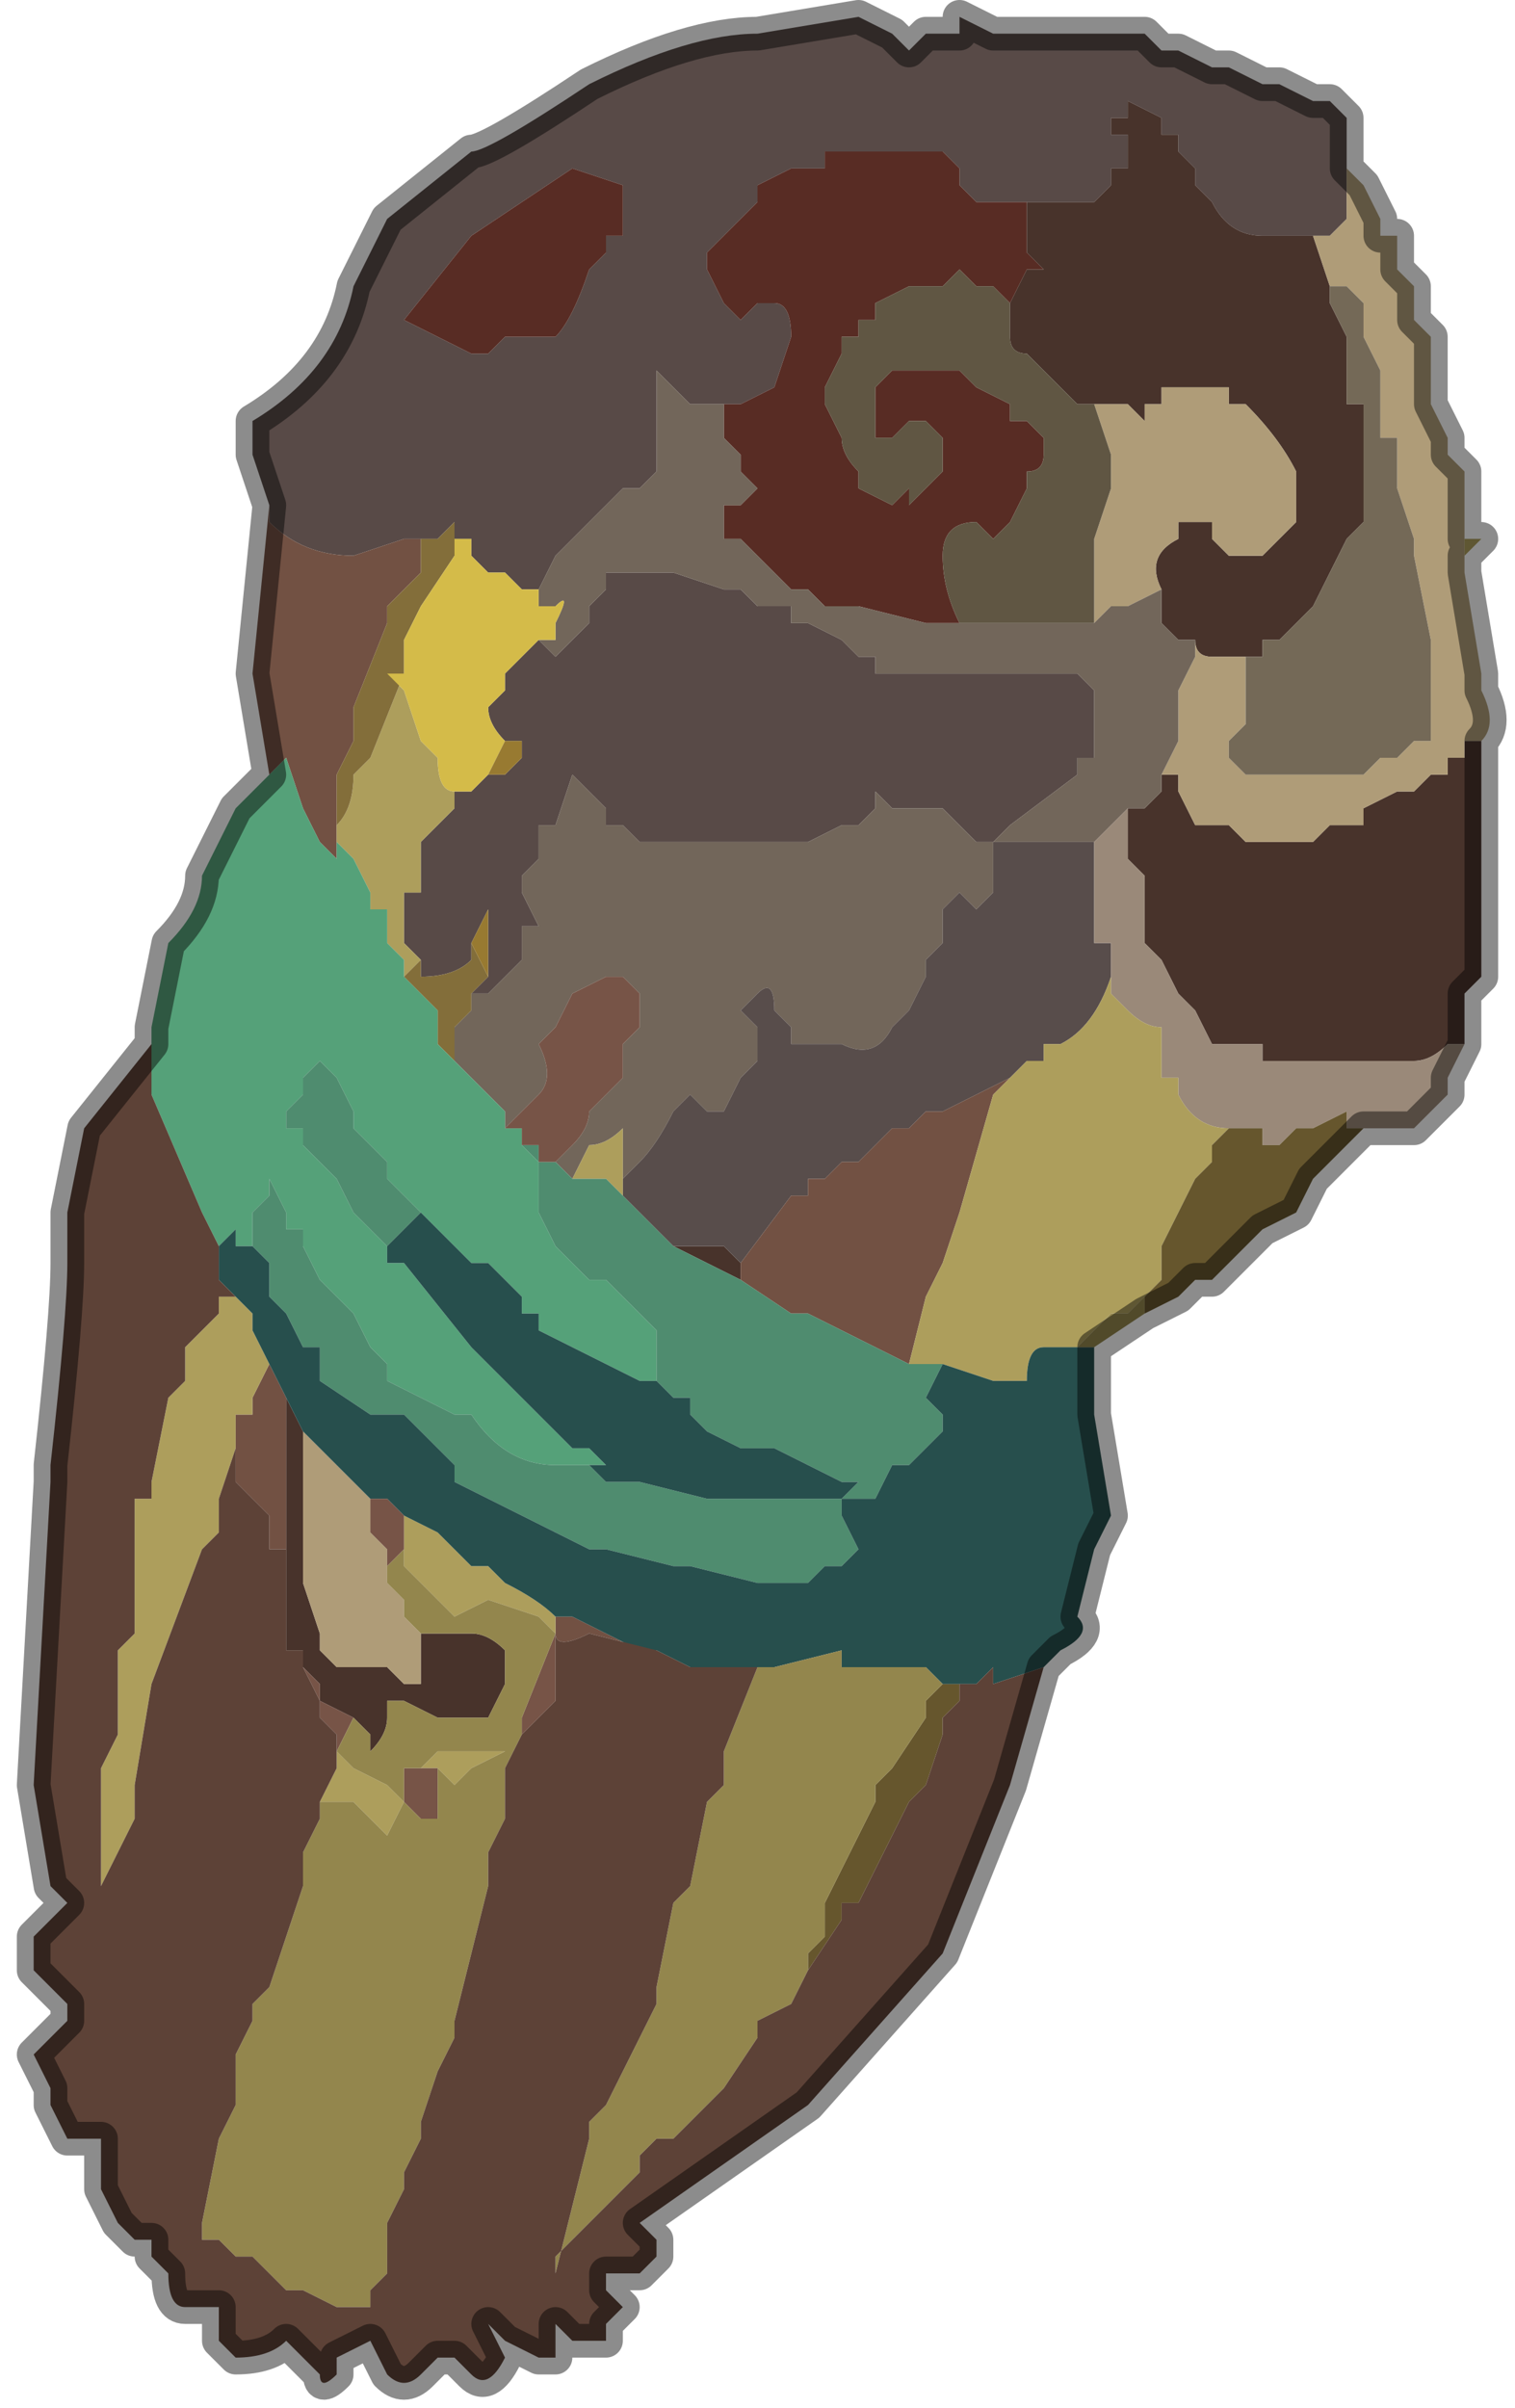 <?xml version="1.0" encoding="UTF-8" standalone="no"?>
<svg xmlns:xlink="http://www.w3.org/1999/xlink" height="7.15px" width="4.5px" xmlns="http://www.w3.org/2000/svg">
  <g transform="matrix(1.0, 0.0, 0.0, 1.0, 2.2, 3.55)">
    <path d="M1.8 -3.05 L1.8 -3.0 1.8 -2.9 1.8 -2.9 1.75 -2.85 1.7 -2.85 1.65 -2.85 1.55 -2.85 Q1.45 -2.85 1.4 -2.95 L1.4 -2.95 1.35 -3.0 1.35 -3.05 1.3 -3.1 1.3 -3.15 1.25 -3.15 1.25 -3.2 1.15 -3.25 1.15 -3.2 1.1 -3.2 1.1 -3.15 1.15 -3.15 1.15 -3.05 1.1 -3.05 1.1 -3.0 1.05 -2.95 1.0 -2.95 1.0 -2.95 0.95 -2.95 0.85 -2.95 0.85 -2.95 0.85 -2.95 0.75 -2.95 0.7 -2.95 0.7 -2.95 0.65 -3.0 0.65 -3.05 0.6 -3.1 0.55 -3.1 0.5 -3.1 0.5 -3.1 0.35 -3.1 0.3 -3.1 0.3 -3.1 0.25 -3.1 0.25 -3.05 0.2 -3.05 0.15 -3.05 0.15 -3.05 0.05 -3.0 0.05 -2.95 -0.1 -2.8 -0.1 -2.75 -0.05 -2.65 0.0 -2.6 0.05 -2.65 0.05 -2.65 0.1 -2.65 Q0.15 -2.65 0.15 -2.55 L0.1 -2.4 0.0 -2.35 -0.05 -2.35 -0.05 -2.35 -0.1 -2.35 -0.15 -2.35 -0.15 -2.35 -0.25 -2.45 -0.25 -2.45 -0.25 -2.3 -0.25 -2.25 -0.25 -2.15 -0.3 -2.1 -0.35 -2.1 -0.4 -2.05 -0.45 -2.0 -0.5 -1.95 -0.55 -1.9 -0.6 -1.8 -0.6 -1.8 -0.6 -1.8 -0.65 -1.8 -0.7 -1.85 -0.7 -1.85 -0.75 -1.85 -0.8 -1.9 -0.8 -1.95 -0.85 -1.95 -0.85 -2.0 -0.9 -1.95 -0.95 -1.95 -1.0 -1.95 -1.15 -1.9 Q-1.3 -1.9 -1.4 -2.0 L-1.4 -2.05 -1.45 -2.2 -1.45 -2.3 Q-1.2 -2.45 -1.15 -2.7 L-1.05 -2.9 -0.8 -3.1 Q-0.75 -3.1 -0.45 -3.3 -0.15 -3.45 0.05 -3.45 L0.35 -3.5 0.45 -3.45 0.5 -3.4 0.5 -3.4 0.55 -3.45 0.55 -3.45 0.6 -3.45 0.65 -3.45 0.65 -3.5 0.75 -3.45 0.8 -3.45 0.8 -3.45 0.85 -3.45 1.0 -3.45 1.05 -3.45 1.05 -3.45 1.15 -3.45 1.2 -3.45 1.25 -3.4 1.3 -3.4 1.4 -3.35 1.4 -3.35 1.45 -3.35 1.55 -3.3 1.6 -3.3 1.6 -3.3 1.7 -3.25 1.75 -3.25 1.8 -3.2 1.8 -3.05 M-0.6 -1.65 L-0.55 -1.6 -0.5 -1.65 -0.45 -1.7 -0.45 -1.7 -0.45 -1.75 -0.4 -1.8 -0.4 -1.85 -0.35 -1.85 -0.3 -1.85 -0.3 -1.85 -0.25 -1.85 -0.25 -1.85 -0.2 -1.85 -0.05 -1.8 -0.05 -1.8 0.0 -1.8 0.05 -1.75 0.15 -1.75 0.15 -1.7 0.2 -1.7 0.3 -1.65 0.3 -1.65 0.35 -1.6 0.4 -1.6 0.4 -1.55 0.6 -1.55 0.65 -1.55 0.65 -1.55 0.75 -1.55 0.8 -1.55 0.85 -1.55 0.9 -1.55 1.0 -1.55 1.05 -1.5 1.05 -1.45 1.05 -1.3 1.0 -1.3 1.0 -1.25 0.8 -1.1 0.8 -1.1 0.75 -1.05 0.75 -1.05 0.7 -1.05 0.6 -1.15 0.55 -1.15 0.55 -1.15 0.5 -1.15 0.45 -1.15 0.4 -1.2 0.4 -1.15 0.35 -1.1 0.3 -1.1 0.2 -1.05 0.1 -1.05 0.05 -1.05 -0.1 -1.05 -0.2 -1.05 -0.2 -1.05 -0.3 -1.05 -0.35 -1.1 -0.4 -1.1 -0.4 -1.15 -0.45 -1.2 -0.45 -1.2 -0.5 -1.25 -0.5 -1.25 -0.55 -1.1 -0.6 -1.1 -0.6 -1.0 -0.65 -0.95 -0.65 -0.9 -0.6 -0.8 -0.65 -0.8 Q-0.65 -0.75 -0.65 -0.7 L-0.7 -0.65 -0.7 -0.65 -0.75 -0.6 -0.8 -0.6 -0.8 -0.6 -0.8 -0.6 -0.75 -0.65 -0.75 -0.65 -0.75 -0.75 -0.75 -0.85 -0.8 -0.75 -0.8 -0.7 Q-0.85 -0.65 -0.95 -0.65 L-0.95 -0.7 -1.0 -0.75 -1.0 -0.9 -0.95 -0.9 -0.95 -0.9 -0.95 -1.05 -0.9 -1.1 -0.85 -1.15 -0.85 -1.2 -0.8 -1.2 -0.8 -1.2 -0.75 -1.25 -0.7 -1.25 -0.65 -1.3 -0.65 -1.35 -0.7 -1.35 -0.7 -1.35 Q-0.75 -1.4 -0.75 -1.45 L-0.7 -1.5 -0.7 -1.55 -0.65 -1.6 -0.6 -1.65 M-0.8 -2.5 L-0.75 -2.5 -0.7 -2.55 -0.6 -2.55 -0.55 -2.55 Q-0.5 -2.6 -0.45 -2.75 L-0.45 -2.75 -0.4 -2.8 -0.4 -2.85 -0.35 -2.85 -0.35 -2.95 -0.35 -3.0 -0.5 -3.05 -0.8 -2.85 -1.0 -2.6 Q-0.9 -2.55 -0.8 -2.5 L-0.8 -2.5" fill="#584a47" fill-rule="evenodd" stroke="none"/>
    <path d="M-0.05 -2.35 L0.0 -2.35 0.1 -2.4 0.15 -2.55 Q0.15 -2.65 0.1 -2.65 L0.05 -2.65 0.05 -2.65 0.0 -2.6 -0.05 -2.65 -0.1 -2.75 -0.1 -2.8 0.05 -2.95 0.05 -3.0 0.15 -3.05 0.15 -3.05 0.2 -3.05 0.25 -3.05 0.25 -3.1 0.3 -3.1 0.3 -3.1 0.35 -3.1 0.5 -3.1 0.5 -3.1 0.55 -3.1 0.6 -3.1 0.65 -3.05 0.65 -3.0 0.7 -2.95 0.7 -2.95 0.75 -2.95 0.85 -2.95 0.85 -2.95 0.85 -2.85 0.85 -2.8 0.9 -2.75 0.85 -2.75 0.8 -2.65 0.8 -2.65 0.8 -2.65 0.75 -2.7 0.75 -2.7 0.7 -2.7 0.7 -2.7 0.65 -2.75 0.6 -2.7 0.55 -2.7 0.5 -2.7 0.4 -2.65 0.4 -2.6 0.35 -2.6 0.35 -2.55 0.3 -2.55 0.3 -2.5 0.25 -2.4 0.25 -2.35 0.3 -2.25 0.3 -2.25 Q0.3 -2.2 0.35 -2.15 L0.35 -2.1 0.45 -2.05 0.45 -2.05 0.5 -2.1 0.5 -2.05 0.55 -2.1 0.6 -2.15 0.6 -2.25 0.6 -2.25 0.55 -2.3 0.5 -2.3 0.5 -2.3 0.45 -2.25 0.45 -2.25 0.4 -2.25 0.4 -2.4 0.45 -2.45 0.45 -2.45 0.5 -2.45 0.5 -2.45 0.55 -2.45 0.55 -2.45 0.6 -2.45 0.6 -2.45 0.65 -2.45 0.7 -2.4 0.7 -2.4 0.8 -2.35 0.8 -2.3 0.85 -2.3 0.9 -2.25 0.9 -2.2 Q0.9 -2.15 0.85 -2.15 L0.85 -2.1 0.8 -2.0 0.75 -1.95 0.7 -2.0 Q0.6 -2.0 0.6 -1.9 L0.6 -1.9 Q0.6 -1.8 0.65 -1.7 L0.55 -1.7 0.55 -1.7 0.35 -1.75 0.3 -1.75 0.25 -1.75 0.2 -1.8 0.2 -1.8 0.15 -1.8 0.15 -1.8 0.1 -1.85 0.05 -1.9 0.05 -1.9 0.0 -1.95 -0.05 -1.95 -0.05 -2.05 0.0 -2.05 0.05 -2.1 0.0 -2.15 0.0 -2.2 -0.05 -2.25 -0.05 -2.35 -0.05 -2.35 M-0.8 -2.5 L-0.8 -2.5 Q-0.9 -2.55 -1.0 -2.6 L-0.8 -2.85 -0.5 -3.05 -0.35 -3.0 -0.35 -2.95 -0.35 -2.85 -0.4 -2.85 -0.4 -2.8 -0.45 -2.75 -0.45 -2.75 Q-0.5 -2.6 -0.55 -2.55 L-0.6 -2.55 -0.7 -2.55 -0.75 -2.5 -0.8 -2.5" fill="#582c24" fill-rule="evenodd" stroke="none"/>
    <path d="M1.7 -2.85 L1.75 -2.7 1.75 -2.7 1.75 -2.65 1.8 -2.55 1.8 -2.5 1.8 -2.4 1.8 -2.35 1.85 -2.35 1.85 -2.25 1.85 -2.1 1.85 -2.0 1.8 -1.95 1.75 -1.85 1.7 -1.75 1.65 -1.7 1.6 -1.65 1.6 -1.65 1.55 -1.65 1.55 -1.6 1.5 -1.6 1.45 -1.6 1.4 -1.6 1.4 -1.6 Q1.35 -1.6 1.35 -1.65 L1.3 -1.65 1.25 -1.7 1.25 -1.75 1.25 -1.8 Q1.2 -1.9 1.3 -1.95 L1.3 -2.0 1.35 -2.0 1.35 -2.0 1.4 -2.0 1.4 -1.95 1.45 -1.9 1.5 -1.9 1.5 -1.9 1.55 -1.9 1.55 -1.9 1.6 -1.95 1.6 -1.95 1.65 -2.0 1.65 -2.05 1.65 -2.15 Q1.6 -2.25 1.5 -2.35 L1.45 -2.35 1.45 -2.4 1.4 -2.4 1.35 -2.4 1.35 -2.4 1.3 -2.4 1.25 -2.4 1.25 -2.35 1.2 -2.35 Q1.2 -2.3 1.2 -2.3 L1.15 -2.35 1.05 -2.35 1.0 -2.35 0.95 -2.4 0.95 -2.4 0.85 -2.5 Q0.8 -2.5 0.8 -2.55 L0.8 -2.65 0.8 -2.65 0.8 -2.65 0.85 -2.75 0.9 -2.75 0.85 -2.8 0.85 -2.85 0.85 -2.95 0.85 -2.95 0.95 -2.95 1.0 -2.95 1.0 -2.95 1.05 -2.95 1.1 -3.0 1.1 -3.05 1.15 -3.05 1.15 -3.15 1.1 -3.15 1.1 -3.2 1.15 -3.2 1.15 -3.25 1.25 -3.2 1.25 -3.15 1.3 -3.15 1.3 -3.1 1.35 -3.05 1.35 -3.0 1.4 -2.95 1.4 -2.95 Q1.45 -2.85 1.55 -2.85 L1.65 -2.85 1.7 -2.85 M1.25 -1.25 L1.3 -1.25 1.3 -1.2 1.35 -1.1 1.4 -1.1 1.45 -1.1 1.5 -1.05 1.55 -1.05 1.65 -1.05 1.7 -1.05 1.75 -1.1 1.75 -1.1 1.8 -1.1 1.85 -1.1 1.85 -1.15 1.95 -1.2 2.0 -1.2 2.0 -1.2 2.05 -1.25 2.1 -1.25 2.1 -1.3 2.15 -1.3 2.15 -1.35 2.2 -1.35 2.2 -1.15 2.2 -0.8 2.2 -0.65 2.15 -0.6 2.15 -0.6 2.15 -0.5 2.15 -0.45 2.1 -0.45 2.1 -0.45 Q2.05 -0.4 2.0 -0.4 L1.95 -0.4 1.85 -0.4 1.75 -0.4 1.7 -0.4 1.55 -0.4 1.55 -0.45 1.5 -0.45 1.5 -0.45 1.45 -0.45 1.4 -0.45 1.35 -0.55 1.3 -0.6 1.25 -0.7 1.2 -0.75 1.2 -0.95 1.15 -1.0 1.15 -1.1 1.15 -1.15 1.15 -1.15 1.2 -1.15 1.25 -1.2 1.25 -1.25 1.25 -1.25 M0.0 0.25 L0.0 0.25 -0.2 0.15 -0.1 0.15 -0.1 0.15 -0.05 0.15 -0.05 0.15 0.0 0.2 0.0 0.25 M-1.35 0.6 L-1.3 0.7 -1.3 0.7 -1.3 1.1 -1.3 1.15 -1.25 1.3 -1.25 1.35 -1.2 1.4 -1.2 1.4 -1.15 1.4 -1.1 1.4 -1.05 1.4 -1.05 1.4 -1.0 1.45 -0.95 1.45 Q-0.95 1.4 -0.95 1.3 L-0.95 1.3 -0.9 1.3 -0.8 1.3 Q-0.75 1.3 -0.7 1.35 L-0.7 1.45 -0.7 1.45 -0.75 1.55 -0.75 1.55 -0.8 1.55 -0.85 1.55 -0.9 1.55 -0.9 1.55 -1.0 1.5 -1.05 1.5 -1.05 1.55 Q-1.05 1.6 -1.1 1.65 L-1.1 1.6 -1.15 1.55 -1.15 1.55 -1.25 1.5 -1.25 1.45 -1.3 1.4 -1.3 1.35 -1.35 1.35 -1.35 1.25 -1.35 1.05 -1.35 0.85 -1.35 0.75 -1.35 0.6" fill="#48332b" fill-rule="evenodd" stroke="none"/>
    <path d="M1.8 -3.05 L1.85 -3.0 1.9 -2.9 1.9 -2.85 1.95 -2.85 1.95 -2.75 2.0 -2.7 2.0 -2.6 2.05 -2.55 2.05 -2.45 2.05 -2.35 2.1 -2.25 2.1 -2.2 2.15 -2.15 2.15 -2.1 2.15 -2.1 2.15 -1.9 2.15 -1.85 2.2 -1.55 2.2 -1.5 Q2.25 -1.4 2.2 -1.35 L2.15 -1.35 2.15 -1.3 2.1 -1.3 2.1 -1.25 2.05 -1.25 2.0 -1.2 2.0 -1.2 1.95 -1.2 1.85 -1.15 1.85 -1.1 1.8 -1.1 1.75 -1.1 1.75 -1.1 1.7 -1.05 1.65 -1.05 1.55 -1.05 1.5 -1.05 1.45 -1.1 1.4 -1.1 1.35 -1.1 1.3 -1.2 1.3 -1.25 1.25 -1.25 1.3 -1.35 1.3 -1.4 1.3 -1.5 1.35 -1.6 1.35 -1.65 Q1.35 -1.6 1.4 -1.6 L1.4 -1.6 1.45 -1.6 1.5 -1.6 1.5 -1.4 1.45 -1.35 1.45 -1.3 1.45 -1.3 1.5 -1.25 1.5 -1.25 1.6 -1.25 1.65 -1.25 1.85 -1.25 1.85 -1.25 1.9 -1.3 1.9 -1.3 1.95 -1.3 1.95 -1.3 2.0 -1.35 2.05 -1.35 2.05 -1.65 2.0 -1.9 2.0 -1.95 1.95 -2.1 1.95 -2.25 1.9 -2.25 1.9 -2.45 1.85 -2.55 1.85 -2.6 1.85 -2.65 1.8 -2.7 1.8 -2.7 1.75 -2.7 1.75 -2.7 1.7 -2.85 1.75 -2.85 1.8 -2.9 1.8 -2.9 1.8 -3.0 1.8 -3.05 M1.05 -1.7 L1.05 -1.8 1.05 -1.9 1.05 -1.95 1.1 -2.1 1.1 -2.15 1.1 -2.2 1.05 -2.35 1.15 -2.35 1.2 -2.3 Q1.2 -2.3 1.2 -2.35 L1.25 -2.35 1.25 -2.4 1.3 -2.4 1.35 -2.4 1.35 -2.4 1.4 -2.4 1.45 -2.4 1.45 -2.35 1.5 -2.35 Q1.6 -2.25 1.65 -2.15 L1.65 -2.05 1.65 -2.0 1.6 -1.95 1.6 -1.95 1.55 -1.9 1.55 -1.9 1.5 -1.9 1.5 -1.9 1.45 -1.9 1.4 -1.95 1.4 -2.0 1.35 -2.0 1.35 -2.0 1.3 -2.0 1.3 -1.95 Q1.2 -1.9 1.25 -1.8 L1.15 -1.75 1.15 -1.75 1.1 -1.75 1.05 -1.7 1.05 -1.7 M-1.3 0.7 L-1.15 0.85 -1.1 0.9 -1.1 0.9 -1.1 1.0 -1.05 1.05 -1.05 1.15 -1.05 1.15 -1.0 1.2 -1.0 1.25 -1.0 1.25 -0.95 1.3 -0.95 1.3 -0.95 1.3 Q-0.95 1.4 -0.95 1.45 L-1.0 1.45 -1.05 1.4 -1.05 1.4 -1.1 1.4 -1.15 1.4 -1.2 1.4 -1.2 1.4 -1.25 1.35 -1.25 1.3 -1.3 1.15 -1.3 1.1 -1.3 0.7 -1.3 0.7" fill="#af9c78" fill-rule="evenodd" stroke="none"/>
    <path d="M1.75 -2.7 L1.8 -2.7 1.8 -2.7 1.85 -2.65 1.85 -2.6 1.85 -2.55 1.9 -2.45 1.9 -2.25 1.95 -2.25 1.95 -2.1 2.0 -1.95 2.0 -1.9 2.05 -1.65 2.05 -1.35 2.0 -1.35 1.95 -1.3 1.95 -1.3 1.9 -1.3 1.9 -1.3 1.85 -1.25 1.85 -1.25 1.65 -1.25 1.6 -1.25 1.5 -1.25 1.5 -1.25 1.45 -1.3 1.45 -1.3 1.45 -1.35 1.5 -1.4 1.5 -1.6 1.55 -1.6 1.55 -1.65 1.6 -1.65 1.6 -1.65 1.65 -1.7 1.7 -1.75 1.75 -1.85 1.8 -1.95 1.85 -2.0 1.85 -2.1 1.85 -2.25 1.85 -2.35 1.8 -2.35 1.8 -2.4 1.8 -2.5 1.8 -2.55 1.75 -2.65 1.75 -2.7" fill="#746957" fill-rule="evenodd" stroke="none"/>
    <path d="M0.65 -1.7 Q0.6 -1.8 0.6 -1.9 L0.6 -1.9 Q0.6 -2.0 0.7 -2.0 L0.75 -1.95 0.8 -2.0 0.85 -2.1 0.85 -2.15 Q0.9 -2.15 0.9 -2.2 L0.9 -2.25 0.85 -2.3 0.8 -2.3 0.8 -2.35 0.7 -2.4 0.7 -2.4 0.65 -2.45 0.6 -2.45 0.6 -2.45 0.55 -2.45 0.55 -2.45 0.5 -2.45 0.5 -2.45 0.45 -2.45 0.45 -2.45 0.4 -2.4 0.4 -2.25 0.45 -2.25 0.45 -2.25 0.5 -2.3 0.5 -2.3 0.55 -2.3 0.6 -2.25 0.6 -2.25 0.6 -2.15 0.55 -2.1 0.5 -2.05 0.5 -2.1 0.45 -2.05 0.45 -2.05 0.35 -2.1 0.35 -2.15 Q0.3 -2.2 0.3 -2.25 L0.3 -2.25 0.25 -2.35 0.25 -2.4 0.3 -2.5 0.3 -2.55 0.35 -2.55 0.35 -2.6 0.4 -2.6 0.4 -2.65 0.5 -2.7 0.55 -2.7 0.6 -2.7 0.65 -2.75 0.7 -2.7 0.7 -2.7 0.75 -2.7 0.75 -2.7 0.8 -2.65 0.8 -2.65 0.8 -2.65 0.8 -2.55 Q0.8 -2.5 0.85 -2.5 L0.95 -2.4 0.95 -2.4 1.0 -2.35 1.05 -2.35 1.1 -2.2 1.1 -2.15 1.1 -2.1 1.05 -1.95 1.05 -1.9 1.05 -1.8 1.05 -1.7 1.0 -1.7 0.95 -1.7 0.9 -1.7 0.85 -1.7 0.8 -1.7 0.65 -1.7" fill="#605643" fill-rule="evenodd" stroke="none"/>
    <path d="M1.35 -1.65 L1.35 -1.6 1.3 -1.5 1.3 -1.4 1.3 -1.35 1.25 -1.25 1.25 -1.25 1.25 -1.2 1.2 -1.15 1.15 -1.15 1.15 -1.15 1.1 -1.1 1.05 -1.05 1.05 -1.05 1.0 -1.05 0.8 -1.05 0.75 -1.05 0.75 -0.9 0.7 -0.85 0.65 -0.9 0.6 -0.85 0.6 -0.75 0.55 -0.7 0.55 -0.65 0.5 -0.55 0.5 -0.55 0.45 -0.5 Q0.4 -0.4 0.3 -0.45 L0.25 -0.45 0.15 -0.45 0.15 -0.5 0.1 -0.55 Q0.1 -0.65 0.05 -0.6 L0.0 -0.55 0.05 -0.5 0.05 -0.4 0.0 -0.35 0.0 -0.35 -0.05 -0.25 -0.05 -0.25 -0.1 -0.25 -0.15 -0.3 -0.2 -0.25 -0.2 -0.25 Q-0.25 -0.15 -0.3 -0.1 L-0.3 -0.1 -0.35 -0.05 -0.35 -0.2 Q-0.4 -0.15 -0.45 -0.15 L-0.45 -0.15 -0.5 -0.05 -0.55 -0.1 -0.55 -0.1 -0.5 -0.15 -0.5 -0.15 Q-0.45 -0.2 -0.45 -0.25 L-0.45 -0.25 -0.4 -0.3 -0.35 -0.35 -0.35 -0.45 -0.3 -0.5 -0.3 -0.6 -0.35 -0.65 -0.4 -0.65 -0.4 -0.65 -0.5 -0.6 -0.55 -0.5 -0.55 -0.5 -0.6 -0.45 Q-0.55 -0.35 -0.6 -0.3 L-0.7 -0.2 -0.7 -0.25 -0.8 -0.35 -0.85 -0.4 -0.85 -0.5 -0.8 -0.55 -0.8 -0.6 -0.8 -0.6 -0.75 -0.6 -0.7 -0.65 -0.7 -0.65 -0.65 -0.7 Q-0.65 -0.75 -0.65 -0.8 L-0.6 -0.8 -0.65 -0.9 -0.65 -0.95 -0.6 -1.0 -0.6 -1.1 -0.55 -1.1 -0.5 -1.25 -0.5 -1.25 -0.45 -1.2 -0.45 -1.2 -0.4 -1.15 -0.4 -1.1 -0.35 -1.1 -0.3 -1.05 -0.2 -1.05 -0.2 -1.05 -0.1 -1.05 0.05 -1.05 0.1 -1.05 0.2 -1.05 0.3 -1.1 0.35 -1.1 0.4 -1.15 0.4 -1.2 0.45 -1.15 0.5 -1.15 0.55 -1.15 0.55 -1.15 0.6 -1.15 0.7 -1.05 0.75 -1.05 0.75 -1.05 0.8 -1.1 0.8 -1.1 1.0 -1.25 1.0 -1.3 1.05 -1.3 1.05 -1.45 1.05 -1.5 1.0 -1.55 0.9 -1.55 0.85 -1.55 0.8 -1.55 0.75 -1.55 0.65 -1.55 0.65 -1.55 0.6 -1.55 0.4 -1.55 0.4 -1.6 0.35 -1.6 0.3 -1.65 0.3 -1.65 0.2 -1.7 0.15 -1.7 0.15 -1.75 0.05 -1.75 0.0 -1.8 -0.05 -1.8 -0.05 -1.8 -0.2 -1.85 -0.25 -1.85 -0.25 -1.85 -0.3 -1.85 -0.3 -1.85 -0.35 -1.85 -0.4 -1.85 -0.4 -1.8 -0.45 -1.75 -0.45 -1.7 -0.45 -1.7 -0.5 -1.65 -0.55 -1.6 -0.6 -1.65 -0.6 -1.65 -0.55 -1.65 -0.55 -1.7 Q-0.5 -1.8 -0.55 -1.75 L-0.6 -1.75 -0.6 -1.8 -0.6 -1.8 -0.55 -1.9 -0.5 -1.95 -0.45 -2.0 -0.4 -2.05 -0.35 -2.1 -0.3 -2.1 -0.25 -2.15 -0.25 -2.25 -0.25 -2.3 -0.25 -2.45 -0.25 -2.45 -0.15 -2.35 -0.15 -2.35 -0.1 -2.35 -0.05 -2.35 -0.05 -2.35 -0.05 -2.35 -0.05 -2.25 0.0 -2.2 0.0 -2.15 0.05 -2.1 0.0 -2.05 -0.05 -2.05 -0.05 -1.95 0.0 -1.95 0.05 -1.9 0.05 -1.9 0.1 -1.85 0.15 -1.8 0.15 -1.8 0.2 -1.8 0.2 -1.8 0.25 -1.75 0.3 -1.75 0.35 -1.75 0.55 -1.7 0.55 -1.7 0.65 -1.7 0.8 -1.7 0.85 -1.7 0.9 -1.7 0.95 -1.7 1.0 -1.7 1.05 -1.7 1.05 -1.7 1.1 -1.75 1.15 -1.75 1.15 -1.75 1.25 -1.8 1.25 -1.75 1.25 -1.7 1.3 -1.65 1.35 -1.65" fill="#72665a" fill-rule="evenodd" stroke="none"/>
    <path d="M-0.35 -0.05 L-0.3 -0.1 -0.3 -0.1 Q-0.25 -0.15 -0.2 -0.25 L-0.2 -0.25 -0.15 -0.3 -0.1 -0.25 -0.05 -0.25 -0.05 -0.25 0.0 -0.35 0.0 -0.35 0.05 -0.4 0.05 -0.5 0.0 -0.55 0.05 -0.6 Q0.1 -0.65 0.1 -0.55 L0.15 -0.5 0.15 -0.45 0.25 -0.45 0.3 -0.45 Q0.4 -0.4 0.45 -0.5 L0.5 -0.55 0.5 -0.55 0.55 -0.65 0.55 -0.7 0.6 -0.75 0.6 -0.85 0.65 -0.9 0.7 -0.85 0.75 -0.9 0.75 -1.05 0.8 -1.05 1.0 -1.05 1.05 -1.05 1.05 -1.05 1.05 -0.9 1.05 -0.75 1.1 -0.75 1.1 -0.65 1.1 -0.65 Q1.05 -0.5 0.95 -0.45 L0.95 -0.45 0.9 -0.45 0.9 -0.4 0.85 -0.4 0.8 -0.35 0.8 -0.35 0.7 -0.3 0.7 -0.3 0.6 -0.25 0.55 -0.25 0.5 -0.2 0.45 -0.2 0.4 -0.15 0.4 -0.15 0.35 -0.1 Q0.35 -0.1 0.3 -0.1 L0.25 -0.05 0.2 -0.05 0.2 0.0 0.15 0.0 0.0 0.2 0.0 0.25 0.0 0.2 -0.05 0.15 -0.05 0.15 -0.1 0.15 -0.1 0.15 -0.2 0.15 -0.25 0.1 -0.3 0.05 -0.35 0.0 -0.35 -0.05" fill="#584d4b" fill-rule="evenodd" stroke="none"/>
    <path d="M1.05 -1.05 L1.1 -1.1 1.15 -1.15 1.15 -1.1 1.15 -1.0 1.2 -0.95 1.2 -0.75 1.25 -0.7 1.3 -0.6 1.35 -0.55 1.4 -0.45 1.45 -0.45 1.5 -0.45 1.5 -0.45 1.55 -0.45 1.55 -0.4 1.7 -0.4 1.75 -0.4 1.85 -0.4 1.95 -0.4 2.0 -0.4 Q2.05 -0.4 2.1 -0.45 L2.1 -0.45 2.15 -0.45 2.1 -0.35 2.1 -0.3 2.0 -0.2 2.0 -0.2 1.9 -0.2 1.9 -0.2 1.85 -0.2 1.8 -0.2 1.8 -0.25 1.7 -0.2 1.65 -0.2 1.6 -0.15 1.55 -0.15 1.55 -0.2 1.5 -0.2 1.45 -0.2 1.45 -0.2 Q1.35 -0.2 1.3 -0.3 L1.3 -0.35 1.25 -0.35 1.25 -0.4 1.25 -0.45 1.25 -0.5 Q1.2 -0.5 1.15 -0.55 L1.1 -0.6 1.1 -0.65 1.1 -0.75 1.05 -0.75 1.05 -0.9 1.05 -1.05 M1.45 -0.2 L1.45 -0.2" fill="#9a8979" fill-rule="evenodd" stroke="none"/>
    <path d="M-1.4 -2.05 L-1.4 -2.0 Q-1.3 -1.9 -1.15 -1.9 L-1.0 -1.95 -0.95 -1.95 -0.95 -1.85 -1.05 -1.75 -1.05 -1.7 -1.15 -1.45 -1.15 -1.35 -1.2 -1.25 -1.2 -1.1 -1.2 -1.0 -1.2 -1.0 -1.25 -1.05 -1.3 -1.15 Q-1.35 -1.3 -1.35 -1.3 L-1.4 -1.25 -1.45 -1.55 -1.4 -2.05 M0.0 0.25 L0.0 0.2 0.15 0.0 0.2 0.0 0.2 -0.05 0.25 -0.05 0.3 -0.1 Q0.35 -0.1 0.35 -0.1 L0.4 -0.15 0.4 -0.15 0.45 -0.2 0.5 -0.2 0.55 -0.25 0.6 -0.25 0.7 -0.3 0.7 -0.3 0.8 -0.35 0.8 -0.35 0.75 -0.3 0.65 0.05 0.6 0.2 0.55 0.3 0.5 0.5 0.2 0.35 0.15 0.35 0.0 0.25 0.0 0.25 M-1.4 0.5 L-1.35 0.6 -1.35 0.75 -1.35 0.85 -1.35 1.05 -1.4 1.05 -1.4 0.95 -1.45 0.9 -1.5 0.85 -1.5 0.75 -1.5 0.65 -1.45 0.65 -1.45 0.6 -1.4 0.5 M-0.55 1.25 L-0.5 1.25 -0.3 1.35 -0.25 1.35 -0.45 1.3 -0.45 1.3 Q-0.55 1.35 -0.55 1.3 L-0.55 1.3 -0.55 1.25" fill="#725143" fill-rule="evenodd" stroke="none"/>
    <path d="M2.15 -1.9 L2.15 -2.1 2.15 -2.05 2.15 -1.95 2.2 -1.95 2.15 -1.9 M-0.8 -1.2 L-0.85 -1.2 -0.85 -1.15 -0.9 -1.1 -0.95 -1.05 -0.95 -0.9 -0.95 -0.9 -1.0 -0.9 -1.0 -0.75 -0.95 -0.7 -1.0 -0.65 -1.0 -0.7 -1.05 -0.75 -1.05 -0.85 -1.1 -0.85 -1.1 -0.9 -1.15 -1.0 -1.2 -1.05 -1.2 -1.0 -1.2 -1.1 Q-1.15 -1.15 -1.15 -1.25 L-1.1 -1.3 -1.0 -1.55 -1.05 -1.55 -1.0 -1.5 -0.95 -1.35 -0.9 -1.3 Q-0.9 -1.2 -0.85 -1.2 L-0.8 -1.2 M-0.5 -0.05 L-0.45 -0.15 -0.45 -0.15 Q-0.4 -0.15 -0.35 -0.2 L-0.35 -0.05 -0.35 0.0 -0.4 -0.05 -0.5 -0.05 M0.5 0.5 L0.55 0.3 0.6 0.2 0.65 0.05 0.75 -0.3 0.8 -0.35 0.85 -0.4 0.9 -0.4 0.9 -0.45 0.95 -0.45 0.95 -0.45 Q1.05 -0.5 1.1 -0.65 L1.1 -0.65 1.1 -0.6 1.15 -0.55 Q1.2 -0.5 1.25 -0.5 L1.25 -0.45 1.25 -0.4 1.25 -0.35 1.3 -0.35 1.3 -0.3 Q1.35 -0.2 1.45 -0.2 L1.4 -0.15 1.4 -0.1 1.35 -0.05 1.25 0.15 1.25 0.25 1.2 0.3 1.15 0.35 1.1 0.35 1.05 0.4 1.0 0.45 0.95 0.45 Q0.9 0.45 0.9 0.45 0.85 0.45 0.85 0.55 L0.8 0.55 0.75 0.55 0.6 0.5 0.5 0.5 M1.45 -0.2 L1.45 -0.2 M-1.5 0.3 L-1.45 0.35 -1.45 0.4 -1.4 0.5 -1.45 0.6 -1.45 0.65 -1.5 0.65 -1.5 0.75 -1.55 0.9 -1.55 1.0 -1.6 1.05 -1.75 1.45 -1.8 1.75 -1.8 1.85 -1.9 2.05 -1.9 1.8 -1.9 1.7 -1.85 1.6 -1.85 1.5 -1.85 1.35 -1.8 1.3 -1.8 1.1 -1.8 1.0 -1.8 0.9 -1.75 0.9 -1.75 0.85 -1.7 0.6 -1.65 0.55 -1.65 0.45 -1.6 0.4 -1.55 0.35 -1.55 0.3 -1.5 0.3 M-1.0 0.95 L-0.9 1.0 -0.8 1.1 -0.75 1.1 -0.7 1.15 Q-0.6 1.2 -0.55 1.25 L-0.55 1.3 -0.6 1.25 -0.75 1.2 -0.85 1.25 -0.9 1.2 -0.9 1.2 -0.95 1.15 -1.0 1.1 -1.0 1.05 -1.0 0.95 M-1.2 1.65 L-1.15 1.7 -1.05 1.75 -1.0 1.8 -1.05 1.9 -1.15 1.8 Q-1.2 1.8 -1.2 1.8 L-1.25 1.8 -1.2 1.7 -1.2 1.65 M-0.9 1.7 L-0.95 1.7 -0.9 1.65 -0.85 1.65 -0.8 1.65 -0.7 1.65 -0.7 1.65 -0.8 1.7 -0.85 1.75 -0.9 1.7 -0.9 1.7 M-0.55 1.3 L-0.55 1.3" fill="#ad9e5c" fill-rule="evenodd" stroke="none"/>
    <path d="M1.45 -0.2 L1.45 -0.2 1.5 -0.2 1.55 -0.2 1.55 -0.15 1.6 -0.15 1.65 -0.2 1.7 -0.2 1.8 -0.25 1.8 -0.2 1.85 -0.2 1.8 -0.15 1.7 -0.05 1.65 0.05 1.55 0.1 1.5 0.15 1.45 0.2 1.4 0.25 1.35 0.25 1.3 0.3 1.2 0.35 1.2 0.3 1.25 0.25 1.25 0.15 1.35 -0.05 1.4 -0.1 1.4 -0.15 1.45 -0.2 1.45 -0.2 M0.6 1.45 L0.65 1.45 0.65 1.5 0.6 1.55 0.6 1.6 0.55 1.75 0.5 1.8 0.35 2.1 0.3 2.1 0.3 2.15 0.2 2.3 0.2 2.25 0.25 2.2 0.25 2.1 Q0.3 2.0 0.35 1.9 L0.4 1.8 0.4 1.75 0.45 1.7 0.55 1.55 0.55 1.5 0.6 1.45" fill="#66562d" fill-rule="evenodd" stroke="none"/>
    <path d="M-0.95 -1.95 L-0.9 -1.95 -0.85 -2.0 -0.85 -1.95 -0.85 -1.9 -0.95 -1.75 -1.0 -1.65 -1.0 -1.55 -1.1 -1.3 -1.15 -1.25 Q-1.15 -1.15 -1.2 -1.1 L-1.2 -1.25 -1.15 -1.35 -1.15 -1.45 -1.05 -1.7 -1.05 -1.75 -0.95 -1.85 -0.95 -1.95 M-0.95 -0.7 L-0.95 -0.65 Q-0.85 -0.65 -0.8 -0.7 L-0.8 -0.75 -0.75 -0.65 -0.75 -0.65 -0.8 -0.6 -0.8 -0.6 -0.8 -0.55 -0.85 -0.5 -0.85 -0.4 -0.9 -0.45 -0.9 -0.55 -1.0 -0.65 -1.0 -0.65 -0.95 -0.7 M1.45 -0.2 L1.45 -0.2 1.45 -0.2 1.45 -0.2 M-1.0 0.95 L-1.0 0.95 -1.0 1.05 -1.0 0.95 -1.0 0.95" fill="#836e3a" fill-rule="evenodd" stroke="none"/>
    <path d="M-0.85 -1.95 L-0.8 -1.95 -0.8 -1.9 -0.75 -1.85 -0.7 -1.85 -0.7 -1.85 -0.65 -1.8 -0.6 -1.8 -0.6 -1.8 -0.6 -1.75 -0.55 -1.75 Q-0.5 -1.8 -0.55 -1.7 L-0.55 -1.65 -0.6 -1.65 -0.6 -1.65 -0.65 -1.6 -0.7 -1.55 -0.7 -1.5 -0.75 -1.45 Q-0.75 -1.4 -0.7 -1.35 L-0.7 -1.35 -0.75 -1.25 -0.8 -1.2 -0.8 -1.2 -0.85 -1.2 Q-0.9 -1.2 -0.9 -1.3 L-0.95 -1.35 -1.0 -1.5 -1.05 -1.55 -1.0 -1.55 -1.0 -1.65 -0.95 -1.75 -0.85 -1.9 -0.85 -1.95" fill="#d4bb49" fill-rule="evenodd" stroke="none"/>
    <path d="M-0.85 -0.4 L-0.8 -0.35 -0.7 -0.25 -0.7 -0.2 -0.65 -0.2 -0.65 -0.15 -0.6 -0.1 -0.6 0.0 -0.6 0.05 -0.65 0.05 -0.6 0.05 -0.55 0.15 -0.5 0.2 -0.45 0.25 -0.4 0.25 -0.35 0.3 -0.35 0.3 -0.3 0.35 -0.25 0.4 -0.25 0.5 -0.25 0.55 -0.3 0.55 -0.3 0.55 -0.4 0.5 -0.4 0.5 -0.6 0.4 -0.6 0.35 -0.65 0.35 -0.65 0.3 -0.75 0.2 -0.8 0.2 -0.9 0.1 -0.9 0.1 -0.95 0.05 -1.0 0.0 -1.05 -0.05 -1.05 -0.1 -1.15 -0.2 -1.15 -0.25 -1.2 -0.35 -1.25 -0.4 -1.25 -0.45 -1.25 -0.4 -1.3 -0.35 -1.3 -0.3 -1.3 -0.3 -1.35 -0.25 -1.35 -0.2 -1.3 -0.2 -1.3 -0.15 -1.2 -0.05 -1.2 -0.05 -1.15 0.05 -1.15 0.05 -1.05 0.15 -1.05 0.2 -1.0 0.2 -1.0 0.2 -0.8 0.45 -0.7 0.55 -0.65 0.6 -0.65 0.6 -0.6 0.65 -0.55 0.7 -0.5 0.75 -0.45 0.75 -0.45 0.75 -0.4 0.8 -0.45 0.8 -0.45 0.8 -0.55 0.8 Q-0.7 0.8 -0.8 0.65 L-0.85 0.65 -0.85 0.65 -1.05 0.55 -1.05 0.5 -1.1 0.45 -1.15 0.35 -1.25 0.25 -1.3 0.15 -1.3 0.1 -1.35 0.1 -1.35 0.05 -1.4 -0.05 -1.4 0.0 -1.45 0.05 -1.45 0.1 -1.45 0.15 -1.5 0.15 -1.5 0.1 -1.55 0.15 -1.6 0.05 -1.75 -0.3 -1.75 -0.45 -1.75 -0.5 -1.7 -0.75 Q-1.6 -0.85 -1.6 -0.95 L-1.6 -0.95 -1.5 -1.15 -1.4 -1.25 -1.35 -1.3 Q-1.35 -1.3 -1.3 -1.15 L-1.25 -1.05 -1.2 -1.0 -1.2 -1.0 -1.2 -1.05 -1.15 -1.0 -1.1 -0.9 -1.1 -0.85 -1.05 -0.85 -1.05 -0.75 -1.0 -0.7 -1.0 -0.65 -1.0 -0.65 -0.9 -0.55 -0.9 -0.45 -0.85 -0.4" fill="#55a179" fill-rule="evenodd" stroke="none"/>
    <path d="M-0.55 -0.1 L-0.5 -0.05 -0.4 -0.05 -0.35 0.0 -0.3 0.05 -0.25 0.1 -0.2 0.15 0.0 0.25 0.15 0.35 0.2 0.35 0.5 0.5 0.6 0.5 0.55 0.6 0.6 0.65 0.6 0.7 0.55 0.75 0.5 0.8 0.45 0.8 0.4 0.9 0.35 0.9 0.3 0.9 0.3 0.95 0.35 1.05 0.3 1.1 0.25 1.1 0.2 1.15 0.15 1.15 0.05 1.15 -0.15 1.1 -0.2 1.1 -0.4 1.05 -0.4 1.05 -0.45 1.05 -0.65 0.95 -0.65 0.95 -0.85 0.85 -0.85 0.8 -0.9 0.75 -0.95 0.7 -0.95 0.7 -1.0 0.65 -1.05 0.65 -1.05 0.65 -1.1 0.65 -1.25 0.55 -1.25 0.45 -1.3 0.45 -1.3 0.45 -1.35 0.35 -1.4 0.3 -1.4 0.2 -1.45 0.15 -1.45 0.1 -1.45 0.05 -1.4 0.0 -1.4 -0.05 -1.35 0.05 -1.35 0.1 -1.3 0.1 -1.3 0.15 -1.25 0.25 -1.15 0.35 -1.1 0.45 -1.05 0.5 -1.05 0.55 -0.85 0.65 -0.85 0.65 -0.8 0.65 Q-0.7 0.8 -0.55 0.8 L-0.5 0.8 -0.5 0.8 -0.45 0.8 -0.4 0.85 -0.35 0.85 -0.35 0.85 -0.3 0.85 -0.3 0.85 -0.1 0.9 -0.05 0.9 0.05 0.9 0.1 0.9 0.15 0.9 0.3 0.9 0.35 0.85 0.3 0.85 0.1 0.75 0.0 0.75 -0.1 0.7 -0.15 0.65 -0.15 0.6 -0.2 0.6 -0.2 0.6 -0.25 0.55 -0.25 0.55 -0.25 0.5 -0.25 0.4 -0.3 0.35 -0.35 0.3 -0.35 0.3 -0.4 0.25 -0.45 0.25 -0.5 0.2 -0.55 0.15 -0.6 0.05 -0.65 0.05 -0.6 0.05 -0.6 0.0 -0.6 -0.1 -0.65 -0.15 -0.6 -0.15 -0.6 -0.1 -0.55 -0.1 M-0.95 0.05 L-0.95 0.05 -1.05 0.15 -1.05 0.2 -1.05 0.15 -1.15 0.05 -1.15 0.05 -1.2 -0.05 -1.2 -0.05 -1.3 -0.15 -1.3 -0.2 -1.35 -0.2 -1.35 -0.25 -1.3 -0.3 -1.3 -0.3 -1.3 -0.35 -1.25 -0.4 -1.25 -0.45 -1.25 -0.4 -1.2 -0.35 -1.15 -0.25 -1.15 -0.2 -1.05 -0.1 -1.05 -0.05 -1.0 0.0 -0.95 0.05" fill="#4f8c6f" fill-rule="evenodd" stroke="none"/>
    <path d="M1.0 0.45 L1.05 0.45 1.05 0.5 1.05 0.65 1.1 0.95 1.05 1.05 1.0 1.25 Q1.05 1.3 0.95 1.35 L0.9 1.4 0.75 1.45 0.75 1.4 0.7 1.45 0.65 1.45 0.6 1.45 0.55 1.4 0.5 1.4 0.4 1.4 0.3 1.4 0.3 1.35 0.1 1.4 0.05 1.4 -0.05 1.4 -0.1 1.4 -0.15 1.4 -0.25 1.35 -0.3 1.35 -0.5 1.25 -0.55 1.25 Q-0.6 1.2 -0.7 1.15 L-0.75 1.1 -0.8 1.1 -0.9 1.0 -1.0 0.95 -1.05 0.9 -1.1 0.9 -1.1 0.9 -1.15 0.85 -1.3 0.7 -1.35 0.6 -1.4 0.5 -1.45 0.4 -1.45 0.35 -1.5 0.3 -1.55 0.25 -1.55 0.15 -1.5 0.1 -1.5 0.15 -1.45 0.15 -1.45 0.1 -1.45 0.15 -1.4 0.2 -1.4 0.3 -1.35 0.35 -1.3 0.45 -1.3 0.45 -1.25 0.45 -1.25 0.55 -1.1 0.65 -1.05 0.65 -1.05 0.65 -1.0 0.65 -0.95 0.7 -0.95 0.7 -0.9 0.75 -0.85 0.8 -0.85 0.85 -0.65 0.95 -0.65 0.95 -0.45 1.05 -0.4 1.05 -0.4 1.05 -0.2 1.1 -0.15 1.1 0.05 1.15 0.15 1.15 0.2 1.15 0.25 1.1 0.3 1.1 0.35 1.05 0.3 0.95 0.3 0.9 0.35 0.9 0.4 0.9 0.45 0.8 0.5 0.8 0.55 0.75 0.6 0.7 0.6 0.65 0.55 0.6 0.6 0.5 0.75 0.55 0.8 0.55 0.85 0.55 Q0.85 0.45 0.9 0.45 0.9 0.45 0.95 0.45 L1.0 0.45 M-1.0 0.95 L-1.0 0.95 M-0.25 0.55 L-0.25 0.55 -0.2 0.6 -0.2 0.6 -0.15 0.6 -0.15 0.65 -0.1 0.7 0.0 0.75 0.1 0.75 0.3 0.85 0.35 0.85 0.3 0.9 0.15 0.9 0.1 0.9 0.05 0.9 -0.05 0.9 -0.1 0.9 -0.3 0.85 -0.3 0.85 -0.35 0.85 -0.35 0.85 -0.4 0.85 -0.45 0.8 -0.5 0.8 -0.5 0.8 -0.55 0.8 -0.45 0.8 -0.45 0.8 -0.4 0.8 -0.45 0.75 -0.45 0.75 -0.5 0.75 -0.55 0.7 -0.6 0.65 -0.65 0.6 -0.65 0.6 -0.7 0.55 -0.8 0.45 -1.0 0.2 -1.0 0.2 -1.05 0.2 -1.05 0.15 -0.95 0.05 -0.95 0.05 -0.9 0.1 -0.9 0.1 -0.8 0.2 -0.75 0.2 -0.65 0.3 -0.65 0.35 -0.6 0.35 -0.6 0.4 -0.4 0.5 -0.4 0.5 -0.3 0.55 -0.3 0.55 -0.25 0.55" fill="#274f4d" fill-rule="evenodd" stroke="none"/>
    <path d="M-0.7 -1.35 L-0.65 -1.35 -0.65 -1.3 -0.7 -1.25 -0.75 -1.25 -0.7 -1.35 M-0.8 -0.75 L-0.75 -0.85 -0.75 -0.75 -0.75 -0.65 -0.8 -0.75" fill="#987a31" fill-rule="evenodd" stroke="none"/>
    <path d="M-0.7 -0.2 L-0.6 -0.3 Q-0.55 -0.35 -0.6 -0.45 L-0.55 -0.5 -0.55 -0.5 -0.5 -0.6 -0.4 -0.65 -0.4 -0.65 -0.35 -0.65 -0.3 -0.6 -0.3 -0.5 -0.35 -0.45 -0.35 -0.35 -0.4 -0.3 -0.45 -0.25 -0.45 -0.25 Q-0.45 -0.2 -0.5 -0.15 L-0.5 -0.15 -0.55 -0.1 -0.55 -0.1 -0.6 -0.1 -0.6 -0.15 -0.65 -0.15 -0.65 -0.2 -0.7 -0.2 M-1.1 0.9 L-1.1 0.9 -1.05 0.9 -1.0 0.95 -1.0 0.95 -1.0 1.05 -1.05 1.1 -1.05 1.15 -1.05 1.05 -1.1 1.0 -1.1 0.9 -1.1 0.9 M-1.15 1.55 L-1.2 1.65 -1.2 1.6 -1.25 1.55 -1.25 1.5 -1.3 1.4 -1.25 1.45 -1.25 1.5 -1.15 1.55 -1.15 1.55 M-1.0 1.8 L-1.0 1.7 -0.95 1.7 -0.9 1.7 -0.9 1.8 Q-0.9 1.85 -0.9 1.85 L-0.95 1.85 -1.0 1.8 -1.0 1.8 M-0.65 1.6 L-0.65 1.55 -0.55 1.3 -0.55 1.3 -0.55 1.35 -0.55 1.5 -0.6 1.55 -0.65 1.6" fill="#775447" fill-rule="evenodd" stroke="none"/>
    <path d="M1.2 0.3 L1.2 0.35 1.05 0.45 1.0 0.45 1.05 0.4 1.1 0.35 1.15 0.35 1.2 0.3 M0.05 1.4 L0.1 1.4 0.3 1.35 0.3 1.4 0.4 1.4 0.5 1.4 0.55 1.4 0.6 1.45 0.55 1.5 0.55 1.55 0.45 1.7 0.4 1.75 0.4 1.8 0.35 1.9 Q0.3 2.0 0.25 2.1 L0.25 2.2 0.2 2.25 0.2 2.3 0.15 2.4 0.05 2.45 0.05 2.5 -0.05 2.65 -0.1 2.7 -0.15 2.75 -0.2 2.8 -0.2 2.8 -0.25 2.8 -0.3 2.85 -0.3 2.9 -0.35 2.95 -0.45 3.05 -0.5 3.1 -0.5 3.1 -0.55 3.15 -0.55 3.2 -0.45 2.8 -0.45 2.75 -0.4 2.7 -0.35 2.6 -0.25 2.4 -0.25 2.35 -0.2 2.1 -0.15 2.05 -0.1 1.8 -0.05 1.75 -0.05 1.65 0.05 1.4 M-1.0 1.05 L-1.0 1.1 -0.95 1.15 -0.9 1.2 -0.9 1.2 -0.85 1.25 -0.75 1.2 -0.6 1.25 -0.55 1.3 -0.55 1.3 -0.65 1.55 -0.65 1.6 -0.65 1.6 -0.7 1.7 -0.7 1.85 -0.75 1.95 -0.75 2.05 -0.85 2.45 -0.85 2.5 -0.9 2.6 -0.95 2.75 -0.95 2.8 -1.0 2.9 -1.0 2.95 -1.05 3.05 -1.05 3.2 -1.1 3.25 -1.1 3.3 -1.15 3.3 -1.15 3.3 -1.2 3.3 -1.2 3.3 -1.3 3.25 -1.35 3.25 -1.35 3.25 -1.4 3.2 -1.4 3.2 Q-1.45 3.15 -1.45 3.15 L-1.5 3.15 -1.55 3.1 -1.6 3.1 -1.6 3.05 -1.55 2.8 -1.5 2.7 -1.5 2.55 -1.45 2.45 -1.45 2.4 -1.4 2.35 -1.3 2.05 -1.3 1.95 -1.25 1.85 -1.25 1.8 -1.2 1.8 Q-1.2 1.8 -1.15 1.8 L-1.05 1.9 -1.0 1.8 -1.05 1.75 -1.15 1.7 -1.2 1.65 -1.15 1.55 -1.1 1.6 -1.1 1.65 Q-1.05 1.6 -1.05 1.55 L-1.05 1.5 -1.0 1.5 -0.9 1.55 -0.9 1.55 -0.85 1.55 -0.8 1.55 -0.75 1.55 -0.75 1.55 -0.7 1.45 -0.7 1.45 -0.7 1.35 Q-0.75 1.3 -0.8 1.3 L-0.9 1.3 -0.95 1.3 -0.95 1.3 -1.0 1.25 -1.0 1.25 -1.0 1.2 -1.05 1.15 -1.05 1.15 -1.05 1.1 -1.0 1.05 M-0.9 1.7 L-0.95 1.7 -1.0 1.7 -1.0 1.8 -1.0 1.8 -0.95 1.85 -0.9 1.85 Q-0.9 1.85 -0.9 1.8 L-0.9 1.7 -0.9 1.7 -0.85 1.75 -0.8 1.7 -0.7 1.65 -0.7 1.65 -0.8 1.65 -0.85 1.65 -0.9 1.65 -0.95 1.7 -0.9 1.7" fill="#93864d" fill-rule="evenodd" stroke="none"/>
    <path d="M-1.55 0.15 L-1.55 0.25 -1.5 0.3 -1.55 0.3 -1.55 0.35 -1.6 0.4 -1.65 0.45 -1.65 0.55 -1.7 0.6 -1.75 0.85 -1.75 0.9 -1.8 0.9 -1.8 1.0 -1.8 1.1 -1.8 1.3 -1.85 1.35 -1.85 1.5 -1.85 1.6 -1.9 1.7 -1.9 1.8 -1.9 2.05 -1.8 1.85 -1.8 1.75 -1.75 1.45 -1.6 1.05 -1.55 1.0 -1.55 0.9 -1.5 0.75 -1.5 0.85 -1.45 0.9 -1.4 0.95 -1.4 1.05 -1.35 1.05 -1.35 1.25 -1.35 1.35 -1.3 1.35 -1.3 1.4 -1.25 1.5 -1.25 1.55 -1.2 1.6 -1.2 1.65 -1.2 1.7 -1.25 1.8 -1.25 1.85 -1.3 1.95 -1.3 2.05 -1.4 2.35 -1.45 2.4 -1.45 2.45 -1.5 2.55 -1.5 2.7 -1.55 2.8 -1.6 3.05 -1.6 3.1 -1.55 3.1 -1.5 3.15 -1.45 3.15 Q-1.45 3.15 -1.4 3.2 L-1.4 3.2 -1.35 3.25 -1.35 3.25 -1.3 3.25 -1.2 3.3 -1.2 3.3 -1.15 3.3 -1.15 3.3 -1.1 3.3 -1.1 3.25 -1.05 3.2 -1.05 3.05 -1.0 2.95 -1.0 2.9 -0.95 2.8 -0.95 2.75 -0.9 2.6 -0.85 2.5 -0.85 2.45 -0.75 2.05 -0.75 1.95 -0.7 1.85 -0.7 1.7 -0.65 1.6 -0.65 1.6 -0.6 1.55 -0.55 1.5 -0.55 1.35 -0.55 1.3 -0.55 1.3 -0.55 1.3 Q-0.55 1.35 -0.45 1.3 L-0.45 1.3 -0.25 1.35 -0.15 1.4 -0.1 1.4 -0.05 1.4 0.05 1.4 -0.05 1.65 -0.05 1.75 -0.1 1.8 -0.15 2.05 -0.2 2.1 -0.25 2.35 -0.25 2.4 -0.35 2.6 -0.4 2.7 -0.45 2.75 -0.45 2.8 -0.55 3.2 -0.55 3.15 -0.5 3.1 -0.5 3.1 -0.45 3.05 -0.35 2.95 -0.3 2.9 -0.3 2.85 -0.25 2.8 -0.2 2.8 -0.2 2.8 -0.15 2.75 -0.1 2.7 -0.05 2.65 0.05 2.5 0.05 2.45 0.15 2.4 0.2 2.3 0.3 2.15 0.3 2.1 0.35 2.1 0.5 1.8 0.55 1.75 0.6 1.6 0.6 1.55 0.65 1.5 0.65 1.45 0.7 1.45 0.75 1.4 0.75 1.45 0.9 1.4 0.8 1.75 0.6 2.25 0.2 2.7 -0.3 3.05 -0.25 3.1 -0.25 3.15 -0.3 3.2 -0.35 3.2 -0.35 3.2 -0.4 3.2 -0.4 3.25 -0.35 3.3 -0.4 3.35 -0.4 3.4 -0.45 3.4 -0.5 3.4 -0.55 3.35 -0.55 3.45 -0.6 3.45 -0.7 3.4 -0.7 3.4 -0.75 3.35 -0.7 3.45 Q-0.75 3.55 -0.8 3.5 L-0.8 3.5 -0.85 3.45 -0.9 3.45 -0.9 3.45 -0.95 3.5 Q-1.0 3.55 -1.05 3.5 L-1.05 3.5 -1.1 3.4 -1.2 3.45 -1.2 3.5 Q-1.25 3.55 -1.25 3.5 L-1.35 3.4 Q-1.4 3.45 -1.5 3.45 L-1.5 3.45 -1.55 3.4 -1.55 3.3 -1.65 3.3 -1.65 3.3 Q-1.7 3.3 -1.7 3.2 L-1.75 3.15 -1.75 3.1 -1.8 3.1 -1.85 3.05 -1.85 3.05 -1.9 2.95 -1.9 2.8 -1.95 2.8 -1.95 2.8 -2.0 2.8 -2.05 2.7 -2.05 2.65 -2.1 2.55 -2.05 2.5 -2.0 2.45 -2.0 2.4 -2.05 2.35 -2.1 2.3 -2.1 2.2 -2.05 2.15 -2.0 2.1 -2.05 2.05 -2.1 1.75 -2.05 0.85 -2.05 0.8 Q-2.0 0.35 -2.0 0.2 L-2.0 0.05 -1.95 -0.2 -1.75 -0.45 -1.75 -0.3 -1.6 0.05 -1.55 0.15" fill="#5d4237" fill-rule="evenodd" stroke="none"/>
    <path d="M2.15 -2.1 L2.15 -2.1 2.15 -2.15 2.1 -2.2 2.1 -2.25 2.05 -2.35 2.05 -2.45 2.05 -2.55 2.0 -2.6 2.0 -2.7 1.95 -2.75 1.95 -2.85 1.9 -2.85 1.9 -2.9 1.85 -3.0 1.8 -3.05 1.8 -3.2 1.75 -3.25 1.7 -3.25 1.6 -3.3 1.6 -3.3 1.55 -3.3 1.45 -3.35 1.4 -3.35 1.4 -3.35 1.3 -3.4 1.25 -3.4 1.2 -3.45 1.15 -3.45 1.05 -3.45 1.05 -3.45 1.0 -3.45 0.85 -3.45 0.8 -3.45 0.8 -3.45 0.75 -3.45 0.65 -3.5 0.65 -3.45 0.6 -3.45 0.55 -3.45 0.55 -3.45 0.5 -3.4 0.5 -3.4 0.45 -3.45 0.35 -3.5 0.05 -3.45 Q-0.15 -3.45 -0.45 -3.3 -0.75 -3.1 -0.8 -3.1 L-1.05 -2.9 -1.15 -2.7 Q-1.2 -2.45 -1.45 -2.3 L-1.45 -2.2 -1.4 -2.05 -1.45 -1.55 -1.4 -1.25 -1.5 -1.15 -1.6 -0.95 -1.6 -0.95 Q-1.6 -0.85 -1.7 -0.75 L-1.75 -0.5 -1.75 -0.45 -1.95 -0.2 -2.0 0.05 -2.0 0.2 Q-2.0 0.35 -2.05 0.8 L-2.05 0.85 -2.1 1.75 -2.05 2.05 -2.0 2.1 -2.05 2.15 -2.1 2.2 -2.1 2.3 -2.05 2.35 -2.0 2.4 -2.0 2.45 -2.05 2.5 -2.1 2.55 -2.05 2.65 -2.05 2.7 -2.0 2.8 -1.95 2.8 -1.95 2.8 -1.9 2.8 -1.9 2.95 -1.85 3.05 -1.85 3.05 -1.8 3.1 -1.75 3.1 -1.75 3.15 -1.7 3.2 Q-1.7 3.3 -1.65 3.3 L-1.65 3.3 -1.55 3.3 -1.55 3.4 -1.5 3.45 -1.5 3.45 Q-1.4 3.45 -1.35 3.4 L-1.25 3.5 Q-1.25 3.55 -1.2 3.5 L-1.2 3.45 -1.1 3.4 -1.05 3.5 -1.05 3.5 Q-1.0 3.55 -0.95 3.5 L-0.9 3.45 -0.9 3.45 -0.85 3.45 -0.8 3.5 -0.8 3.5 Q-0.75 3.55 -0.7 3.45 L-0.75 3.35 -0.7 3.4 -0.7 3.4 -0.6 3.45 -0.55 3.45 -0.55 3.35 -0.5 3.4 -0.45 3.4 -0.4 3.4 -0.4 3.35 -0.35 3.3 -0.4 3.25 -0.4 3.2 -0.35 3.2 -0.35 3.2 -0.3 3.2 -0.25 3.15 -0.25 3.1 -0.3 3.05 0.2 2.7 0.6 2.25 0.8 1.75 0.9 1.4 0.95 1.35 Q1.05 1.3 1.0 1.25 L1.05 1.05 1.1 0.95 1.05 0.65 1.05 0.5 1.05 0.45 1.2 0.35 1.3 0.3 1.35 0.25 1.4 0.25 1.45 0.2 1.5 0.15 1.55 0.1 1.65 0.05 1.7 -0.05 1.8 -0.15 1.85 -0.2 1.9 -0.2 1.9 -0.2 2.0 -0.2 2.0 -0.2 2.1 -0.3 2.1 -0.35 2.15 -0.45 2.15 -0.5 2.15 -0.6 2.15 -0.6 2.2 -0.65 2.2 -0.8 2.2 -1.15 2.2 -1.35 Q2.25 -1.4 2.2 -1.5 L2.2 -1.55 2.15 -1.85 2.15 -1.9 2.2 -1.95 2.15 -1.95 2.15 -2.05 2.15 -2.1 Z" fill="none" stroke="#000000" stroke-linecap="round" stroke-linejoin="round" stroke-opacity="0.451" stroke-width="0.1"/>
  </g>
</svg>
